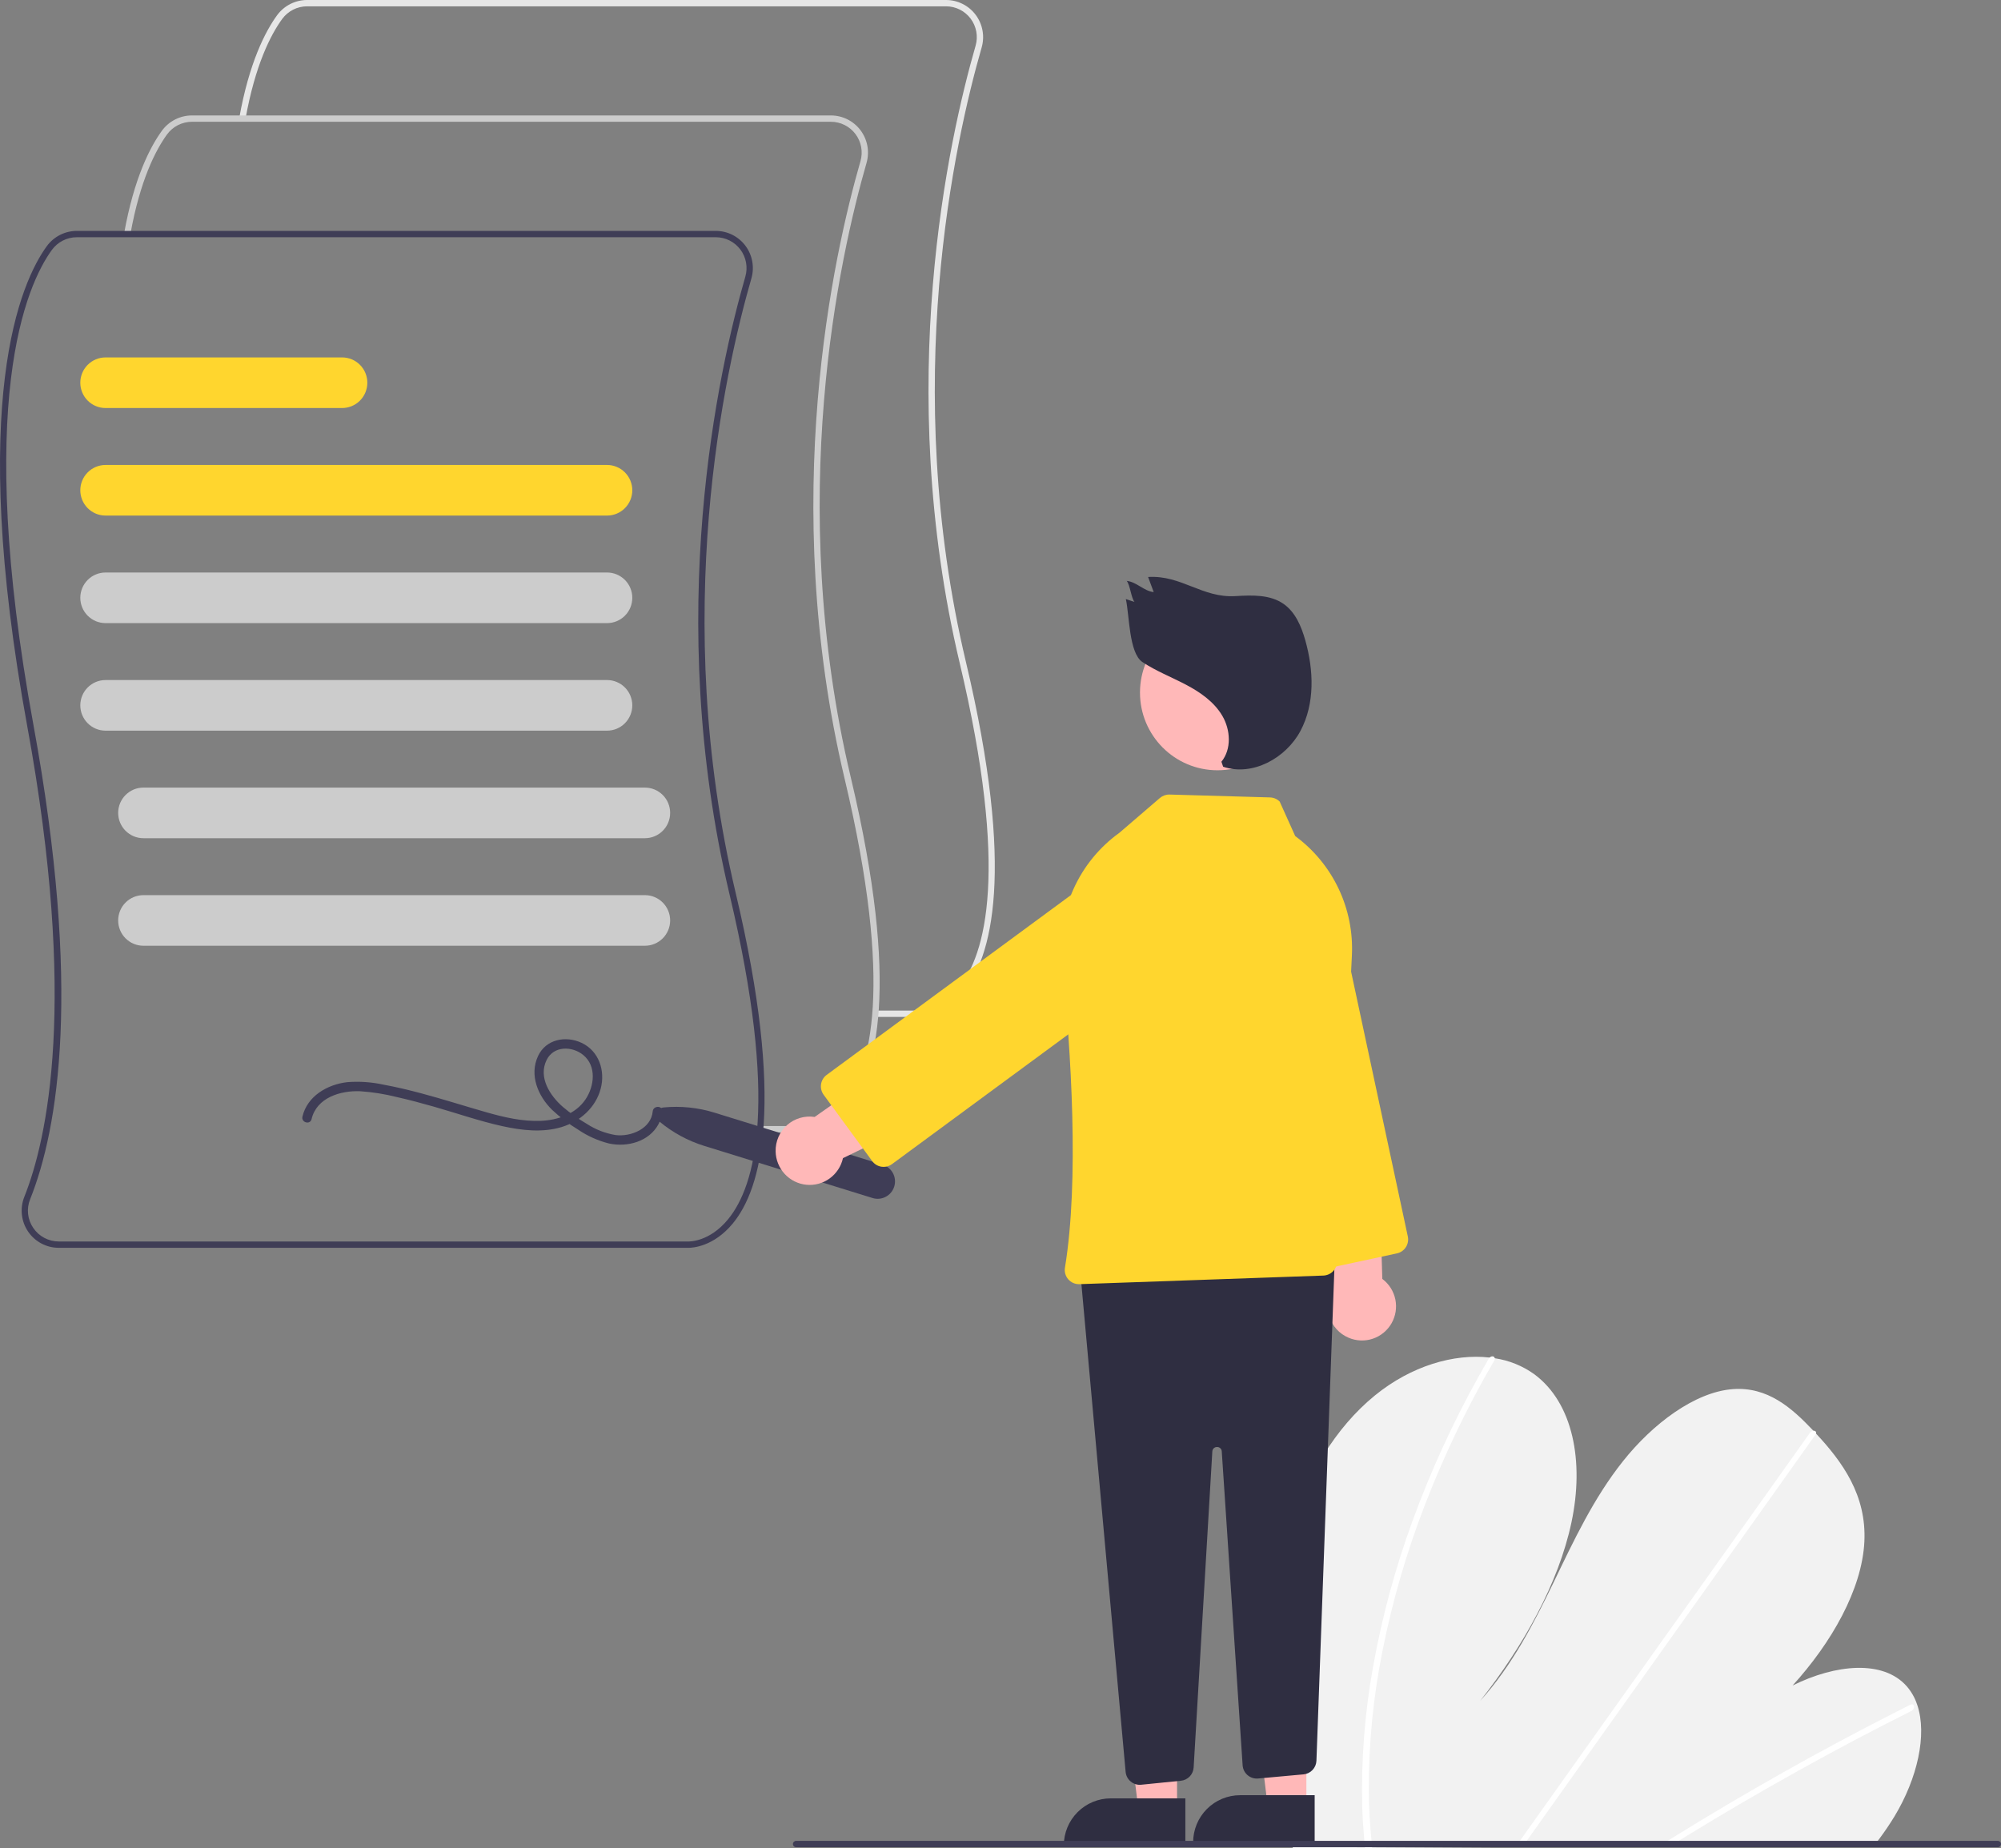 <svg width="341" height="315" viewBox="0 0 341 315" fill="none" xmlns="http://www.w3.org/2000/svg">
<rect x="0" y="0" width="341" height="315" fill="#808080" stroke="none"/>
<g clip-path="url(#clip0)">
<path d="M156.579 173.309C156.518 173.309 156.479 173.308 156.466 173.307L149.175 173.308V172.23H156.492C156.662 172.236 160.118 172.334 163.303 168.458C168.049 162.682 171.947 148.384 163.562 113.066C152.287 65.578 161.691 23.624 166.257 7.79C166.482 7.007 166.522 6.182 166.375 5.38C166.227 4.579 165.896 3.822 165.406 3.171C164.917 2.52 164.284 1.992 163.556 1.629C162.828 1.266 162.026 1.077 161.214 1.078H52.324C51.496 1.079 50.68 1.276 49.942 1.653C49.205 2.029 48.566 2.575 48.078 3.246C46.143 5.914 43.489 11.04 41.828 20.31L40.77 20.119C42.467 10.649 45.208 5.371 47.208 2.612C47.796 1.804 48.566 1.146 49.455 0.692C50.343 0.239 51.326 0.001 52.324 2.93358e-06H161.214C162.193 -0.001 163.159 0.227 164.036 0.665C164.913 1.103 165.676 1.739 166.266 2.524C166.855 3.308 167.254 4.22 167.432 5.186C167.61 6.152 167.561 7.146 167.29 8.09C162.747 23.841 153.392 65.577 164.608 112.817C173.111 148.631 169.023 163.239 164.097 169.187C160.848 173.111 157.268 173.309 156.579 173.309Z" fill="#E6E6E6"/>
<path d="M136.959 192.985C136.898 192.985 136.859 192.984 136.846 192.983L129.555 192.984V191.905H136.872C137.043 191.911 140.498 192.009 143.683 188.134C148.429 182.358 152.327 168.059 143.942 132.742C132.667 85.253 142.071 43.299 146.637 27.466C146.862 26.683 146.902 25.858 146.755 25.056C146.607 24.254 146.275 23.498 145.786 22.847C145.297 22.196 144.664 21.668 143.936 21.305C143.208 20.942 142.406 20.753 141.593 20.754H32.704C31.876 20.755 31.06 20.952 30.322 21.328C29.584 21.705 28.946 22.251 28.457 22.922C26.523 25.59 23.869 30.716 22.207 39.986L21.149 39.795C22.847 30.324 25.587 25.047 27.588 22.288C28.176 21.48 28.945 20.822 29.834 20.368C30.723 19.914 31.706 19.677 32.704 19.676H141.593C142.573 19.675 143.539 19.902 144.416 20.34C145.293 20.778 146.056 21.415 146.646 22.199C147.235 22.984 147.634 23.895 147.812 24.861C147.99 25.828 147.941 26.822 147.67 27.766C143.127 43.517 133.772 85.253 144.988 132.493C153.491 168.307 149.403 182.915 144.477 188.863C141.228 192.786 137.647 192.985 136.959 192.985Z" fill="#CCCCCC"/>
<path d="M117.339 212.661C117.278 212.661 117.24 212.659 117.226 212.659L10.015 212.659C8.983 212.661 7.966 212.408 7.054 211.924C6.141 211.44 5.361 210.739 4.781 209.882C4.202 209.026 3.84 208.04 3.729 207.011C3.617 205.982 3.758 204.941 4.141 203.979C8.031 194.233 13.268 170.849 4.641 123.746C-5.545 68.126 3.574 48.024 7.968 41.963C8.556 41.155 9.326 40.498 10.215 40.044C11.104 39.59 12.087 39.353 13.084 39.352H121.974C122.953 39.351 123.92 39.578 124.797 40.016C125.673 40.454 126.437 41.09 127.026 41.875C127.615 42.66 128.015 43.571 128.192 44.537C128.37 45.503 128.322 46.498 128.05 47.441C123.508 63.193 114.153 104.929 125.368 152.168C133.871 187.982 129.784 202.591 124.857 208.539C121.608 212.462 118.028 212.661 117.339 212.661ZM13.084 40.43C12.256 40.431 11.44 40.628 10.703 41.004C9.965 41.381 9.326 41.927 8.838 42.597C4.526 48.546 -4.413 68.341 5.699 123.551C13.94 168.548 9.943 192.343 5.139 204.38C4.815 205.174 4.693 206.037 4.785 206.89C4.877 207.743 5.179 208.559 5.664 209.266C6.145 209.98 6.793 210.564 7.552 210.967C8.31 211.371 9.156 211.582 10.015 211.581H117.253C117.422 211.589 120.879 211.685 124.064 207.81C128.81 202.034 132.707 187.735 124.322 152.418C113.048 104.929 122.451 62.975 127.017 47.142C127.242 46.358 127.283 45.533 127.135 44.732C126.987 43.93 126.656 43.174 126.167 42.523C125.677 41.872 125.044 41.344 124.316 40.981C123.589 40.617 122.787 40.429 121.974 40.43H13.084Z" fill="#3F3D56"/>
<path d="M103.452 87.867H17.986C16.845 87.867 15.752 87.413 14.945 86.604C14.139 85.795 13.685 84.698 13.685 83.555C13.685 82.411 14.139 81.314 14.945 80.505C15.752 79.697 16.845 79.242 17.986 79.242H103.452C104.593 79.242 105.687 79.697 106.493 80.505C107.3 81.314 107.753 82.411 107.753 83.555C107.753 84.698 107.3 85.795 106.493 86.604C105.687 87.413 104.593 87.867 103.452 87.867Z" fill="#FFD62E"/>
<path d="M103.452 106.195H17.986C16.845 106.195 15.752 105.741 14.945 104.932C14.139 104.123 13.685 103.027 13.685 101.883C13.685 100.739 14.139 99.642 14.945 98.833C15.752 98.025 16.845 97.57 17.986 97.57H103.452C104.593 97.57 105.687 98.025 106.493 98.833C107.3 99.642 107.753 100.739 107.753 101.883C107.753 103.027 107.3 104.123 106.493 104.932C105.687 105.741 104.593 106.195 103.452 106.195Z" fill="#CCCCCC"/>
<path d="M103.452 124.523H17.986C16.845 124.523 15.752 124.069 14.945 123.26C14.139 122.452 13.685 121.355 13.685 120.211C13.685 119.067 14.139 117.97 14.945 117.162C15.752 116.353 16.845 115.898 17.986 115.898H103.452C104.593 115.898 105.687 116.353 106.493 117.162C107.3 117.97 107.753 119.067 107.753 120.211C107.753 121.355 107.3 122.452 106.493 123.26C105.687 124.069 104.593 124.523 103.452 124.523Z" fill="#CCCCCC"/>
<path d="M109.904 142.852H24.437C23.296 142.852 22.203 142.397 21.396 141.588C20.59 140.78 20.137 139.683 20.137 138.539C20.137 137.395 20.59 136.298 21.396 135.49C22.203 134.681 23.296 134.227 24.437 134.227H109.904C111.044 134.227 112.138 134.681 112.944 135.49C113.751 136.298 114.204 137.395 114.204 138.539C114.204 139.683 113.751 140.78 112.944 141.588C112.138 142.397 111.044 142.852 109.904 142.852Z" fill="#CCCCCC"/>
<path d="M109.904 161.18H24.437C23.296 161.18 22.203 160.725 21.396 159.917C20.59 159.108 20.137 158.011 20.137 156.867C20.137 155.723 20.59 154.627 21.396 153.818C22.203 153.009 23.296 152.555 24.437 152.555H109.904C111.044 152.555 112.138 153.009 112.944 153.818C113.751 154.627 114.204 155.723 114.204 156.867C114.204 158.011 113.751 159.108 112.944 159.917C112.138 160.725 111.044 161.18 109.904 161.18Z" fill="#CCCCCC"/>
<path d="M58.3 69.539H17.986C16.845 69.539 15.752 69.085 14.945 68.276C14.139 67.467 13.685 66.37 13.685 65.227C13.685 64.083 14.139 62.986 14.945 62.177C15.752 61.368 16.845 60.914 17.986 60.914H58.3C59.441 60.914 60.535 61.368 61.341 62.177C62.147 62.986 62.6 64.083 62.6 65.227C62.6 66.37 62.147 67.467 61.341 68.276C60.535 69.085 59.441 69.539 58.3 69.539Z" fill="#FFD62E"/>
<path d="M53.095 190.731C53.963 187.047 58.039 185.839 61.372 185.974C63.478 186.117 65.567 186.448 67.614 186.965C69.755 187.445 71.876 188.014 73.986 188.617C77.855 189.724 81.685 191.062 85.618 191.928C88.892 192.648 92.45 193.07 95.716 192.076C98.855 191.12 101.517 188.773 102.371 185.529C103.176 182.472 102.071 179.129 99.117 177.732C96.423 176.458 93.02 177.106 91.685 179.987C90.18 183.236 91.684 186.779 94.068 189.13C95.422 190.406 96.907 191.536 98.496 192.503C100.109 193.605 101.904 194.411 103.798 194.884C106.907 195.55 110.611 194.569 112.215 191.589C112.572 190.915 112.786 190.174 112.845 189.413C112.94 188.377 111.327 188.384 111.232 189.413C110.961 192.38 107.496 193.769 104.906 193.444C103.157 193.153 101.487 192.503 100 191.535C98.566 190.696 97.207 189.734 95.938 188.66C93.74 186.753 91.681 183.615 93.156 180.639C94.358 178.216 97.491 178.24 99.396 179.803C101.703 181.695 101.292 185.13 99.77 187.378C98.085 189.866 95.031 190.909 92.151 191.022C89.022 191.144 85.919 190.424 82.929 189.572C79.213 188.514 75.534 187.33 71.801 186.334C69.681 185.768 67.545 185.258 65.388 184.861C63.347 184.41 61.252 184.264 59.169 184.429C55.804 184.818 52.369 186.783 51.54 190.301C51.302 191.313 52.857 191.745 53.095 190.731L53.095 190.731Z" fill="#3F3D56"/>
<path d="M217.847 282.166C217.94 292.781 218.715 303.378 220.168 313.892C220.219 314.262 220.274 314.631 220.326 315L319.447 314.445C319.738 314.078 320.024 313.707 320.302 313.331C321.227 312.088 322.094 310.81 322.891 309.488C326.718 303.118 328.47 295.66 326.714 290.514L326.682 290.434C326.303 289.307 325.706 288.266 324.925 287.372C320.922 282.853 312.829 283.606 305.484 287.254C312.072 280.022 317.317 270.897 317.716 262.752C318.107 254.807 313.964 249.131 309.471 244.308C309.324 244.149 309.176 243.994 309.029 243.839C308.957 243.759 308.882 243.684 308.81 243.604C305.305 239.928 301.218 236.305 295.303 236.743C288.815 237.225 281.622 242.675 276.579 249.025C271.535 255.371 268.184 262.58 264.787 269.615C261.385 276.646 257.705 283.857 252.247 289.867C259.64 280.489 265.6 269.82 267.802 259.443C270.004 249.066 268.066 239.1 261.478 234.213C259.477 232.775 257.163 231.838 254.728 231.481C254.443 231.434 254.155 231.395 253.861 231.361C247.762 230.665 240.48 232.781 234.284 237.838C227.46 243.405 222.73 251.66 220.376 259.495C218.022 267.331 217.771 274.874 217.847 282.166Z" fill="#F2F2F2"/>
<path d="M282.697 314.65L284.593 314.64C285.194 314.262 285.799 313.889 286.407 313.521C286.783 313.283 287.163 313.054 287.544 312.82C293.831 308.969 300.157 305.276 306.523 301.739C312.883 298.2 319.274 294.823 325.698 291.61C325.868 291.536 326.007 291.404 326.091 291.237C326.174 291.071 326.197 290.88 326.155 290.699C326.148 290.675 326.137 290.653 326.123 290.632C326.034 290.464 325.833 290.394 325.541 290.538C324.753 290.934 323.961 291.33 323.173 291.735C316.732 295.004 310.318 298.435 303.932 302.03C297.55 305.623 291.205 309.374 284.896 313.284C284.763 313.365 284.63 313.451 284.498 313.532C283.896 313.904 283.299 314.277 282.697 314.65Z" fill="white"/>
<path d="M258.259 314.787L259.431 314.781C259.695 314.41 259.955 314.039 260.219 313.668C266.43 304.934 272.64 296.199 278.848 287.465C289.015 273.166 299.178 258.866 309.339 244.567C309.399 244.49 309.444 244.402 309.471 244.308C309.557 243.992 309.326 243.806 309.028 243.839C308.903 243.857 308.783 243.901 308.676 243.969C308.569 244.038 308.478 244.128 308.409 244.234C302.709 252.253 297.011 260.269 291.313 268.282C281.2 282.51 271.087 296.736 260.977 310.961C260.333 311.864 259.69 312.771 259.047 313.674C258.783 314.045 258.519 314.416 258.259 314.787Z" fill="white"/>
<path d="M232.148 307.961C232.208 309.942 232.338 311.891 232.509 313.823C232.542 314.192 232.575 314.561 232.609 314.931L233.838 314.924C233.801 314.555 233.763 314.185 233.73 313.816C233.47 311.026 233.286 308.204 233.261 305.306C233.228 297.271 234.009 289.253 235.591 281.376C237.273 272.895 239.688 264.576 242.809 256.515C246.084 248.013 250.034 239.787 254.618 231.918C254.705 231.789 254.743 231.635 254.727 231.481C254.676 231.129 254.21 231.025 253.861 231.361C253.792 231.427 253.732 231.502 253.684 231.584C253.117 232.563 252.56 233.544 252.014 234.528C247.598 242.441 243.818 250.695 240.711 259.211C237.751 267.299 235.499 275.63 233.982 284.11C232.56 291.977 231.946 299.969 232.148 307.961Z" fill="white"/>
<path d="M112.345 191.115C112.141 190.945 111.992 190.718 111.917 190.463C111.841 190.208 111.843 189.936 111.921 189.682C111.999 189.427 112.151 189.202 112.357 189.034C112.563 188.866 112.813 188.763 113.077 188.738C116.009 188.454 118.968 188.758 121.781 189.633L150.44 198.509C150.811 198.623 151.156 198.81 151.454 199.059C151.753 199.307 152 199.613 152.182 199.957C152.363 200.301 152.475 200.678 152.511 201.066C152.547 201.453 152.507 201.844 152.392 202.216C152.278 202.588 152.091 202.934 151.843 203.234C151.596 203.533 151.291 203.781 150.948 203.963C150.605 204.145 150.229 204.257 149.842 204.293C149.456 204.33 149.066 204.289 148.695 204.174L120.037 195.298C117.221 194.429 114.607 193.007 112.345 191.115Z" fill="#3F3D56"/>
<path d="M229.821 227.986C229.042 227.659 228.345 227.164 227.778 226.537C227.21 225.91 226.787 225.166 226.538 224.357C226.288 223.549 226.219 222.695 226.334 221.856C226.449 221.017 226.746 220.214 227.204 219.503L222.292 193.741L234.812 192.762L235.567 217.961C236.708 218.812 237.497 220.053 237.786 221.449C238.074 222.844 237.843 224.298 237.134 225.534C236.426 226.769 235.29 227.701 233.942 228.154C232.594 228.606 231.128 228.546 229.821 227.986Z" fill="#FFB8B8"/>
<path d="M221.519 214.69L208.767 155.133C208.244 152.687 208.71 150.133 210.065 148.032C211.419 145.93 213.551 144.455 215.99 143.93C218.429 143.405 220.976 143.873 223.071 145.231C225.166 146.59 226.638 148.727 227.161 151.173L239.913 210.729C240.047 211.358 239.927 212.015 239.579 212.555C239.23 213.095 238.683 213.475 238.056 213.61L224.392 216.553C224.081 216.62 223.76 216.625 223.448 216.567C223.135 216.51 222.837 216.391 222.57 216.218C222.304 216.045 222.073 215.821 221.893 215.559C221.713 215.297 221.585 215.002 221.519 214.69Z" fill="#FFD62E"/>
<path d="M200.588 308.377H193.999L190.863 282.886L200.59 282.886L200.588 308.377Z" fill="#FFB8B8"/>
<path d="M189.292 306.488H202.001V314.513H181.29C181.29 313.459 181.497 312.416 181.899 311.442C182.301 310.469 182.891 309.584 183.634 308.839C184.377 308.094 185.259 307.502 186.23 307.099C187.201 306.696 188.241 306.488 189.292 306.488Z" fill="#2F2E41"/>
<path d="M222.627 307.838H216.038L212.902 282.347L222.629 282.347L222.627 307.838Z" fill="#FFB8B8"/>
<path d="M211.33 305.949H224.039V313.974H203.328C203.328 312.92 203.535 311.877 203.937 310.903C204.339 309.93 204.929 309.045 205.672 308.3C206.415 307.555 207.297 306.963 208.268 306.56C209.239 306.157 210.279 305.949 211.33 305.949Z" fill="#2F2E41"/>
<path d="M192.693 303.622C192.446 303.419 192.242 303.168 192.093 302.884C191.944 302.601 191.852 302.29 191.824 301.971L184.163 217.458C184.134 217.13 184.171 216.799 184.273 216.486C184.375 216.173 184.539 215.884 184.756 215.636C184.973 215.389 185.238 215.188 185.534 215.047C185.831 214.906 186.153 214.826 186.482 214.814L224.904 213.369C225.236 213.356 225.568 213.413 225.878 213.535C226.187 213.657 226.469 213.841 226.704 214.077C226.939 214.313 227.124 214.595 227.245 214.906C227.367 215.216 227.424 215.549 227.412 215.882L224.34 300.071C224.318 300.66 224.082 301.221 223.678 301.649C223.274 302.077 222.728 302.343 222.142 302.398L214.395 303.104C214.074 303.133 213.75 303.098 213.442 303C213.135 302.902 212.85 302.743 212.605 302.533C212.36 302.323 212.159 302.066 212.014 301.777C211.869 301.487 211.784 301.172 211.762 300.849L208.207 247.365C208.205 247.263 208.182 247.161 208.14 247.068C208.098 246.974 208.038 246.889 207.963 246.819C207.888 246.749 207.8 246.694 207.704 246.659C207.608 246.623 207.505 246.607 207.403 246.611H207.4C207.297 246.607 207.194 246.624 207.098 246.66C207.002 246.696 206.914 246.751 206.839 246.822C206.764 246.893 206.704 246.978 206.663 247.073C206.621 247.167 206.599 247.269 206.597 247.372L203.416 301.216C203.384 301.793 203.147 302.339 202.748 302.755C202.349 303.172 201.815 303.431 201.242 303.486L194.474 304.165C194.156 304.198 193.835 304.167 193.529 304.074C193.223 303.98 192.939 303.827 192.693 303.622H192.693Z" fill="#2F2E41"/>
<path d="M207.473 131.274C214.764 131.274 220.675 125.346 220.675 118.034C220.675 110.722 214.764 104.794 207.473 104.794C200.181 104.794 194.271 110.722 194.271 118.034C194.271 125.346 200.181 131.274 207.473 131.274Z" fill="#FFB8B8"/>
<path d="M182.049 218.03C181.814 217.762 181.641 217.445 181.543 217.103C181.446 216.76 181.425 216.399 181.483 216.047C183.921 201.19 182.547 179.351 180.965 163.647C180.552 159.481 181.241 155.279 182.963 151.465C184.684 147.652 187.377 144.36 190.77 141.922L197.665 135.995C198.123 135.606 198.708 135.398 199.308 135.412L216.437 135.902C217.055 135.919 217.643 136.174 218.079 136.613L220.725 142.491L220.753 142.511C223.907 144.836 226.437 147.908 228.118 151.454C229.798 154.999 230.576 158.907 230.383 162.828L227.861 215.083C227.829 215.69 227.571 216.264 227.139 216.691C226.707 217.118 226.131 217.367 225.525 217.39L183.948 218.855C183.922 218.856 183.895 218.856 183.868 218.856C183.524 218.857 183.183 218.783 182.869 218.641C182.556 218.498 182.276 218.29 182.049 218.03Z" fill="#FFD62E"/>
<path d="M132.179 196.225C132.159 195.378 132.323 194.538 132.662 193.762C133 192.986 133.504 192.295 134.137 191.735C134.771 191.176 135.519 190.763 136.33 190.525C137.14 190.287 137.992 190.23 138.827 190.358L160.255 175.319L166.27 186.374L143.652 197.38C143.345 198.771 142.539 200.001 141.387 200.837C140.236 201.672 138.819 202.055 137.404 201.913C135.99 201.77 134.677 201.113 133.714 200.064C132.751 199.016 132.205 197.65 132.179 196.225L132.179 196.225Z" fill="#FFB8B8"/>
<path d="M150.213 198.839C149.899 198.791 149.597 198.682 149.325 198.517C149.054 198.351 148.817 198.134 148.63 197.876L140.36 186.578C139.981 186.059 139.823 185.41 139.921 184.775C140.018 184.139 140.362 183.568 140.879 183.187L189.845 147.143C191.856 145.663 194.371 145.044 196.837 145.424C198.058 145.611 199.23 146.039 200.287 146.681C201.343 147.323 202.263 148.168 202.994 149.166C203.725 150.165 204.253 151.298 204.547 152.501C204.841 153.705 204.896 154.954 204.709 156.179C204.522 157.403 204.096 158.579 203.455 159.638C202.815 160.698 201.973 161.62 200.977 162.353L152.011 198.397C151.598 198.702 151.098 198.867 150.585 198.867C150.461 198.867 150.336 198.858 150.213 198.839Z" fill="#FFD62E"/>
<path d="M208.148 129.821C209.899 127.668 209.708 124.389 208.302 121.994C206.897 119.6 204.512 117.952 202.057 116.664C199.603 115.376 196.995 114.363 194.686 112.83C192.376 111.296 192.476 104.804 191.861 102.096L193.328 102.586C192.764 101.862 192.584 99.725 192.02 99.002C193.677 99.166 194.952 100.744 196.61 100.908L195.653 98.334C201.337 97.982 204.871 101.943 210.555 101.592C213.371 101.418 216.43 101.308 218.745 102.925C220.757 104.331 221.775 106.763 222.443 109.129C223.878 114.209 224.101 119.899 221.623 124.557C219.145 129.215 213.433 132.354 208.443 130.672L208.148 129.821Z" fill="#2F2E41"/>
<path d="M135.664 314.812H340.462C340.605 314.812 340.741 314.755 340.842 314.654C340.943 314.553 341 314.415 341 314.272C341 314.13 340.943 313.992 340.842 313.891C340.741 313.79 340.605 313.733 340.462 313.733H135.664C135.522 313.733 135.385 313.79 135.284 313.891C135.184 313.992 135.127 314.13 135.127 314.272C135.127 314.415 135.184 314.553 135.284 314.654C135.385 314.755 135.522 314.812 135.664 314.812Z" fill="#3F3D56"/>
</g>
<defs>
<clipPath id="clip0">
<rect width="341" height="315" fill="white"/>
</clipPath>
</defs>
</svg>
